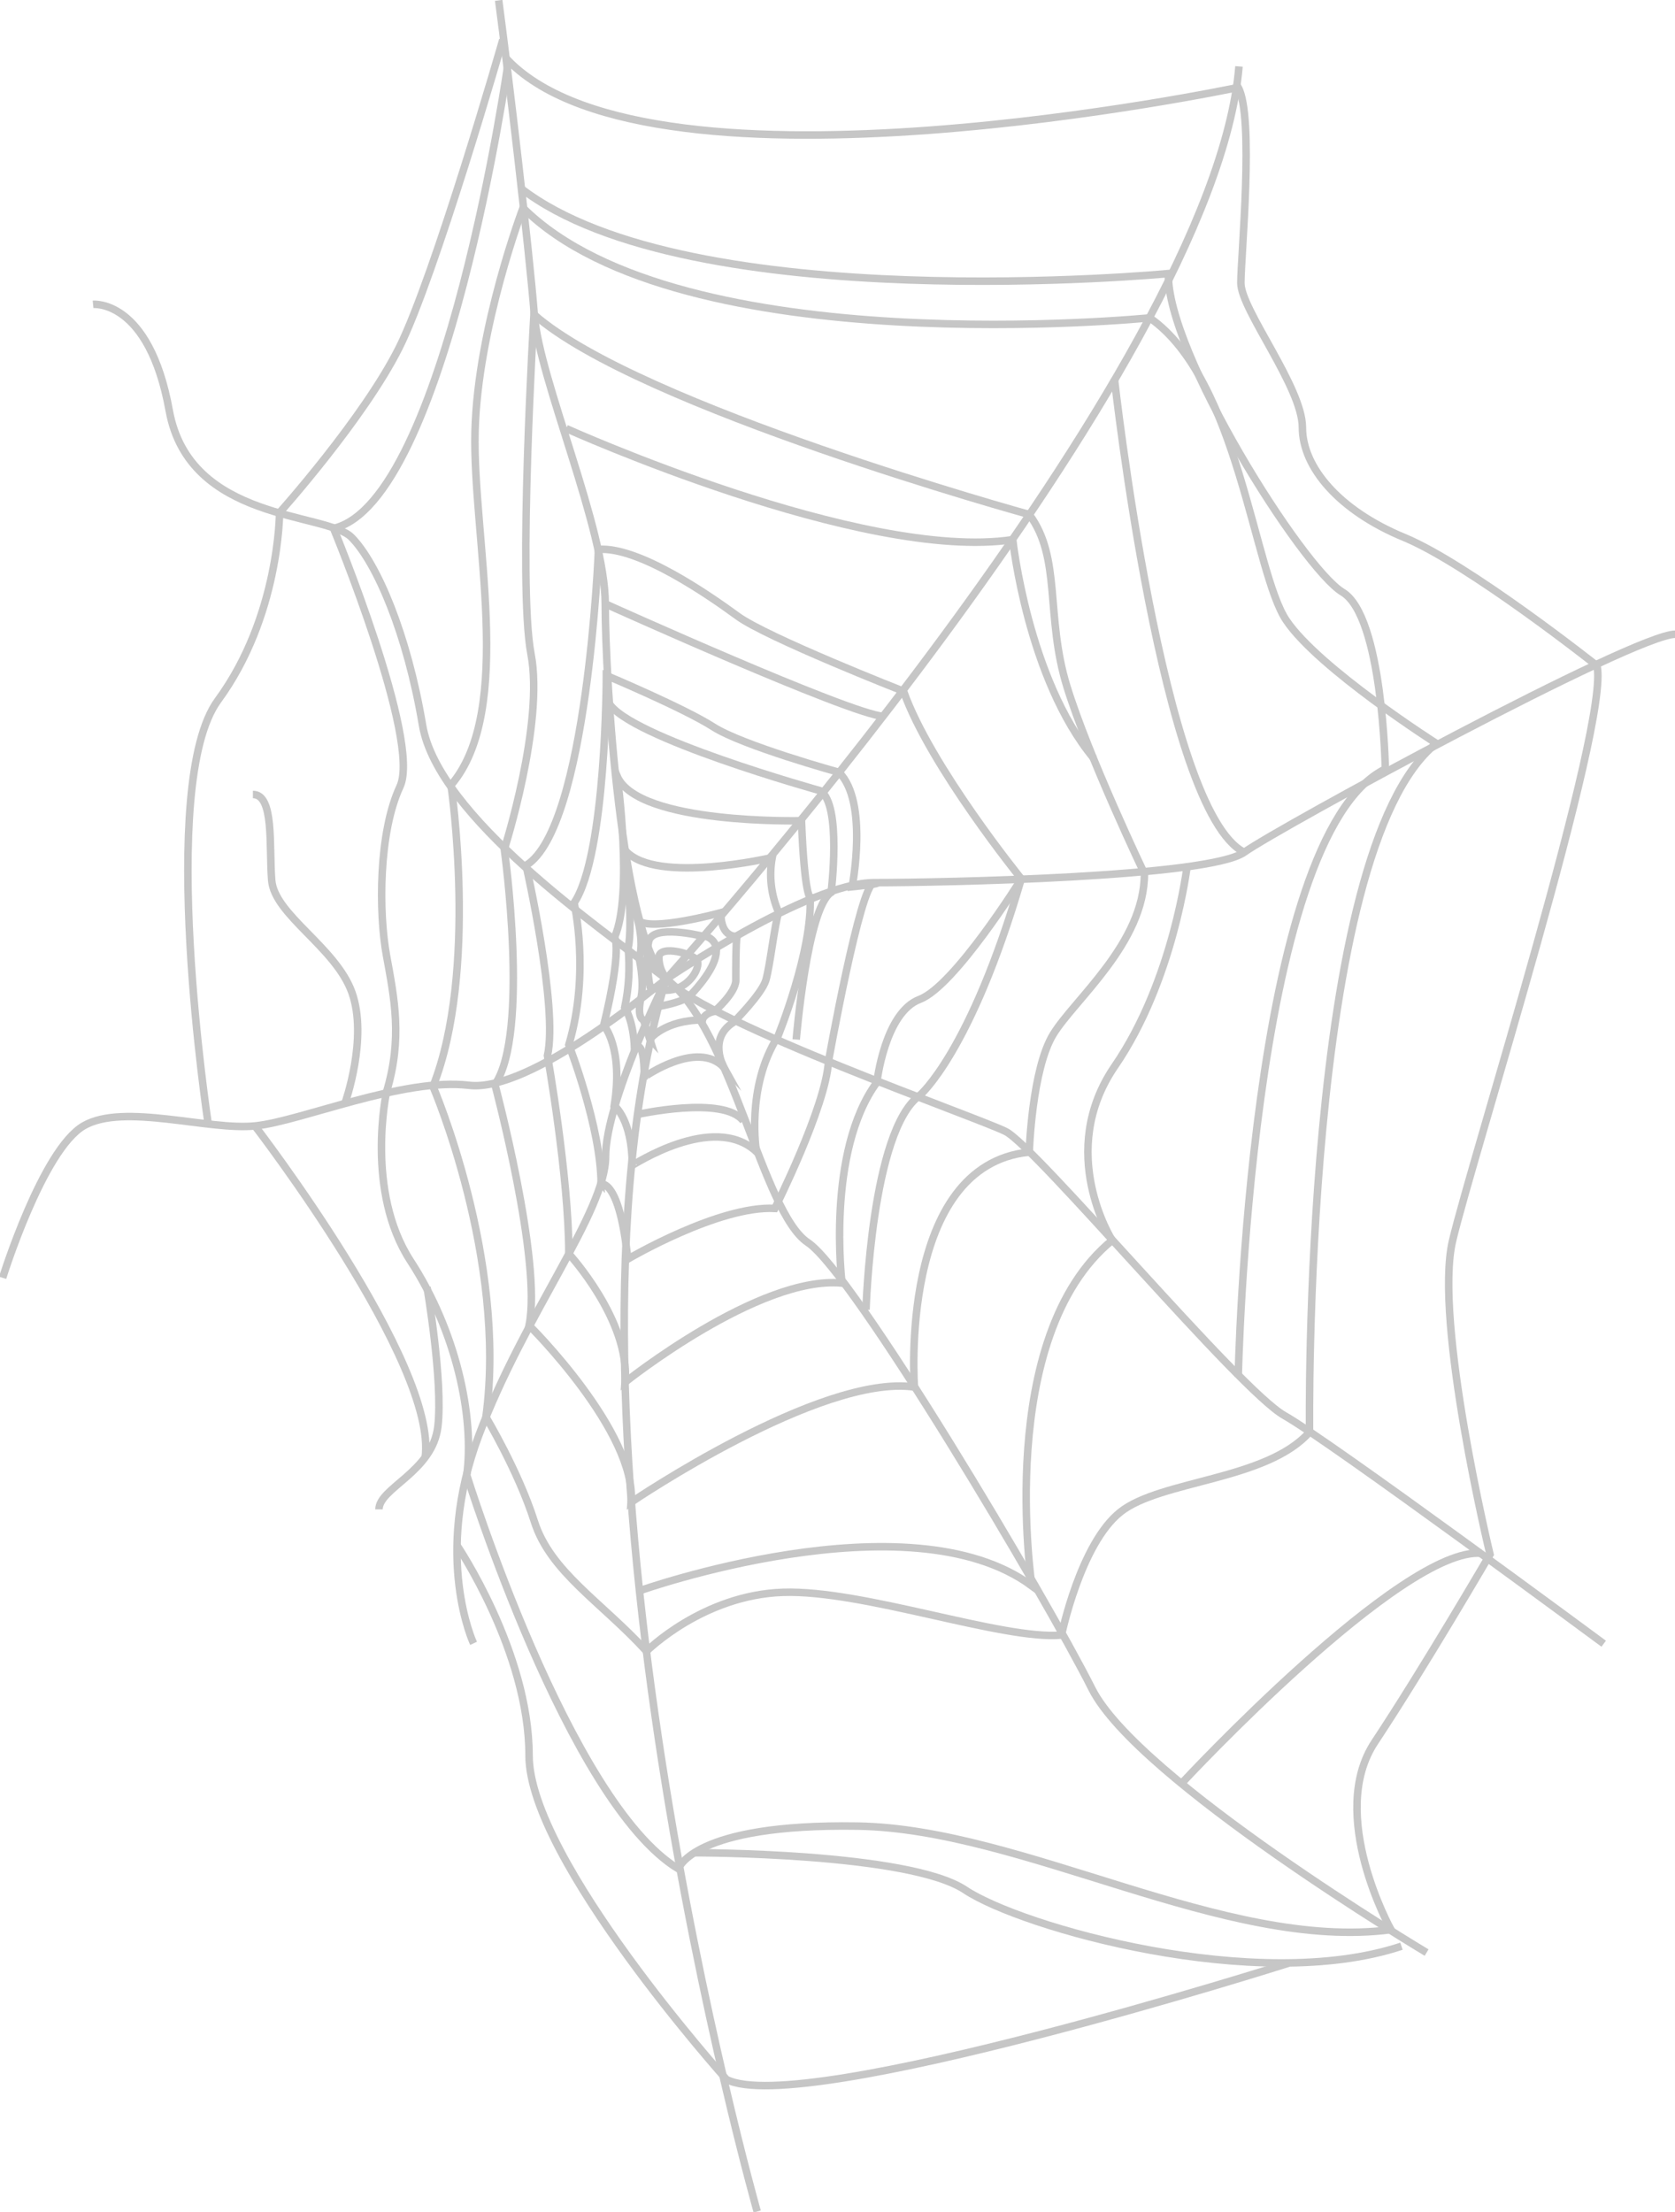 <?xml version="1.0" encoding="utf-8"?>
<!-- Generator: Adobe Illustrator 25.2.3, SVG Export Plug-In . SVG Version: 6.00 Build 0)  -->
<svg version="1.1" id="Layer_1" xmlns="http://www.w3.org/2000/svg" xmlns:xlink="http://www.w3.org/1999/xlink" x="0px" y="0px"
	 viewBox="0 0 446.4 589.4" style="enable-background:new 0 0 446.4 589.4;" xml:space="preserve">
<style type="text/css">
	.net0{fill:none;stroke:#C6C6C6;stroke-width:2;stroke-miterlimit:10;}
</style>
<g id="Netz">
	<path class="net0" d="M201.8,589.3c0,0-59.5-209.5-24.3-328.4c0,0,146-162.2,152.7-243.2"/>
	<path class="net0" d="M380.2,520.3c0,0-77-46-89.2-70.3s-63.5-110.8-75.7-118.9s-20.2-56.7-37.8-70.3
		c-17.6-13.5-60.8-43.2-64.9-67.6s-12.2-43.2-18.9-50s-43.2-4-48.6-33.8S24.8,81.1,24.8,81.1"/>
	<path class="net0" d="M132.9,0.1c2.7,20.3,8.1,66.2,9.5,83.8s18.9,56.8,18.9,77s4.1,87.8,16.2,100c12.2,12.2,82.4,36.6,90.5,40.6
		s62.2,68.9,74.3,75.7s85.1,60.8,85.1,60.8"/>
	<path class="net0" d="M126.2,437.9c0,0-10.8-23,1.4-55.4s33.8-59.5,33.8-74.3s16.2-47.3,16.2-47.3s37.8-25.7,55.4-25.7
		s89.2-1.4,98.6-8.1S435.6,169,446.5,169"/>
	<path class="net0" d="M370.7,514.2c0,0-17.1-30.7-4.3-50s30.7-50,30.7-50s-15-62.1-10-83.5s42.1-138.3,38.5-153.3
		c0,0-34.2-27.1-51.4-34.2s-27.1-18.6-27.1-29.3s-16.4-31.4-16.4-38.5s3.6-44.2-0.7-52.1c0,0-155.2,32.8-194.5-7.1
		c0,0-16.6,117.5-46.6,124.6c0,0,23.4,56.6,17.7,68.8s-5.7,33.5-3.6,45c2.1,11.5,4.3,22.1,0,36.4c0,0-5.7,26.4,6.4,45
		s17.1,41.4,15,57.1c0,0,27.1,87.1,56.4,104.9c0,0,3.6-12.1,47.8-11.4S326.4,520,370.7,514.2z"/>
	<path class="net0" d="M92,293.8c0,0,6.1-17.2,1.8-29.3c-4.3-12.1-20.7-20.7-21.4-30s0.7-22.8-5-22.8"/>
	<path class="net0" d="M113.8,343c0,0,4.3,25,2.9,37.1s-15.7,16.4-15.7,22.1"/>
	<path class="net0" d="M185.1,493.7c0,0,57.1-0.1,72.1,9.9s77.8,27.8,116.3,15"/>
	<path class="net0" d="M172.3,440c0,0,15-15,36.4-15.7s58.5,12.8,74.2,11.4c0,0,5-24.3,15.7-32.8s39-8.4,50.4-21.3
		c0,0-1.9-155,33.8-183.5c0,0-31.4-20-40-32.8s-12.8-64.2-36.4-80.6c0,0-124.9,12.5-167-29.3c0,0-12.1,31.8-12.8,59.6
		s10.7,74.2-6.4,94.2c0,0,7.3,49.6-4.8,80.3c0,0,19.8,46,14.1,88.1c0,0,8.6,14.3,12.9,27.8S160.2,426.8,172.3,440z"/>
	<path class="net0" d="M168.2,400.3c0,0,50.5-34.3,75.5-30.7c0,0-4.4-59.1,30.6-62.6c0,0,0.7-22.1,6.4-31.4s24.3-24.3,24.3-42.8
		c0,0-15-31.4-20.7-50s-1.4-34.2-10-45.7c0,0-104.1-28.7-132-53.3c0,0-4.3,71.8-0.8,90.4c3.6,18.6-7.1,52.1-7.1,52.1
		s6.8,49.1-2.5,62.7c0,0,12.6,47.1,9.1,64.2C141.1,353.2,169.7,381.7,168.2,400.3z"/>
	<path class="net0" d="M170.1,424c0,0,72.1-25.7,104.9-1.4c0,0-10-66.4,21.4-92.1c0,0-15-23.5,0.7-46.4s19.3-53.5,19.3-53.5"/>
	<path class="net0" d="M330,366.9c0,0,2.9-144.1,39.2-162c0,0-0.7-40.7-11.4-47.1s-47.1-64.2-46.4-84.9c0,0-127.7,12.1-172.7-22.8"/>
	<path class="net0" d="M166.6,368.3c0,0,35.7-28.5,57.8-26.4c0,0-4.3-35,9.3-53.5c0,0,2.1-18.6,11.4-22.1s27.1-32.1,27.1-32.1
		s-24.3-30-31.4-50c0,0-36.4-14.3-44.2-20s-26.4-18.6-37.1-17.8c0,0-2.9,74.2-19.3,84.2c0,0,8.6,37.8,5.7,50.7
		c0,0,5.7,32.1,5.7,52.8C151.6,334.1,168,351.9,166.6,368.3z"/>
	<path class="net0" d="M230.8,349c0,0,1.4-47.8,14.3-57.1c0,0,13.6-11.4,27.1-57.8"/>
	<path class="net0" d="M167.3,335.5c0,0,24.3-14.3,39.2-13.5c0,0,13.6-27.1,14.3-39.2c0,0,8.5-47.5,12.1-47.5s-5.8,1-5.8,1
		s4.4-22.7-3.5-30.5c0,0-25.7-7.1-33.5-12.1S161.6,180,161.6,180s0,47.8-8.6,60.6c0,0,4.3,18.6-1.4,37.8c0,0,8.6,22.1,8.6,37.1
		C160.2,315.5,165.1,314.1,167.3,335.5z"/>
	<path class="net0" d="M201.6,306.9c0,0-2.9-17.1,5.7-30.7c0,0,9.3-22.8,8.6-37.1c0,0-1.5-0.4-2.3-20.4c0,0-43.4,1.1-49.1-11.8
		c0,0,4.3,31.4-0.7,42.8c0,0,2.1,2.9-2.9,23.5c0,0,5.3,5.9,2.8,21.4c0,0,4.8,3.7,4.8,15.9C168.5,310.7,190.1,296.2,201.6,306.9z"/>
	<path class="net0" d="M212.2,277c0,0,2.9-35,9.3-39.2c0,0,2.9-23.5-2.9-27.1c0,0-51.4-14.3-56.4-23.5"/>
	<path class="net0" d="M343.5,523.1c0,0-130,41.3-149.9,31c0,0-52.6-58.7-52.6-86.3s-19.2-56-19.2-56"/>
	<path class="net0" d="M55.5,299.6c0,0-13.8-90.6,2.6-113s16.4-50,16.4-50s22.4-25,31.9-44s27.6-82,27.6-82"/>
	<path class="net0" d="M68,300.1c0,0,48.8,63.4,45.3,88.4"/>
	<path class="net0" d="M169.7,297c0,0,23.2-5.2,28.4,1.7"/>
	<path class="net0" d="M192.9,284.4c0,0-4.3-7.7,2.6-12c0,0,7.5-7.5,8.6-11.2s2.3-14.6,3.4-18.1c-2-4.6-2.6-9.7-1.7-14.6
		c0,0-30.7,7.2-39-1.7c0,0,2,20.1,0.6,25.8c0.5,5.3,0.2,10.6-0.9,15.8c0,0,2.3,3.4,2.6,10.9c0,0,2.6-3.4,2.6,7.7
		C171.7,287,185.8,277,192.9,284.4z"/>
	<path class="net0" d="M187.2,271.8c0,0,0.3-1.7,3.2-2.3c0,0,5.7-4.9,5.7-8.3s0-9.7,0.3-11.7c0,0-4.3,0.6-4.3-6.3
		c0,0-18.9,5.2-22.1,2c0,0,1.7,6.6,0.3,10c0,0,1.4,6,0.6,10.3c0,0-1.4,5.5,0.6,6.3l1.7,5.2C173.1,276.9,177.2,271.8,187.2,271.8z"/>
	<path class="net0" d="M176,268.1c0,0,6.3-1.1,8-2.9s6.9-7.5,6.9-11.8c0.2-2-1.4-3.8-3.4-4c-0.2,0-0.4,0-0.6,0c0,0-12.9-3.2-14,1.4
		s0.3,12,0.3,12c2.2,1.2,4.8,1.4,7.2,0.6c3.7-1.4,6-5.2,5.5-7.2c-0.5-2-10.3-4.6-10.3-1.1c0,2.1,0.7,4.1,2.1,5.7
		c-2,1.3-36.2,30.4-52.7,28.4c-17.5-2.1-44.7,9.5-56.8,10.8c-12.4,1.4-35.2-6.2-45.9,0c-11,6.4-21.6,40.5-21.6,40.5"/>
	<path class="net0" d="M161.3,160.9c0,0,65.1,29.4,74.2,30"/>
	<path class="net0" d="M297,100.9c0,0,12.8,115.4,34.6,126.2"/>
	<path class="net0" d="M315.2,474.9c0,0,58.4-62.8,79.6-61"/>
	<path class="net0" d="M150.9,114.2c0,0,79,35.6,119,29.6c0,0,4,37.1,21.6,58.3"/>
</g>
</svg>
